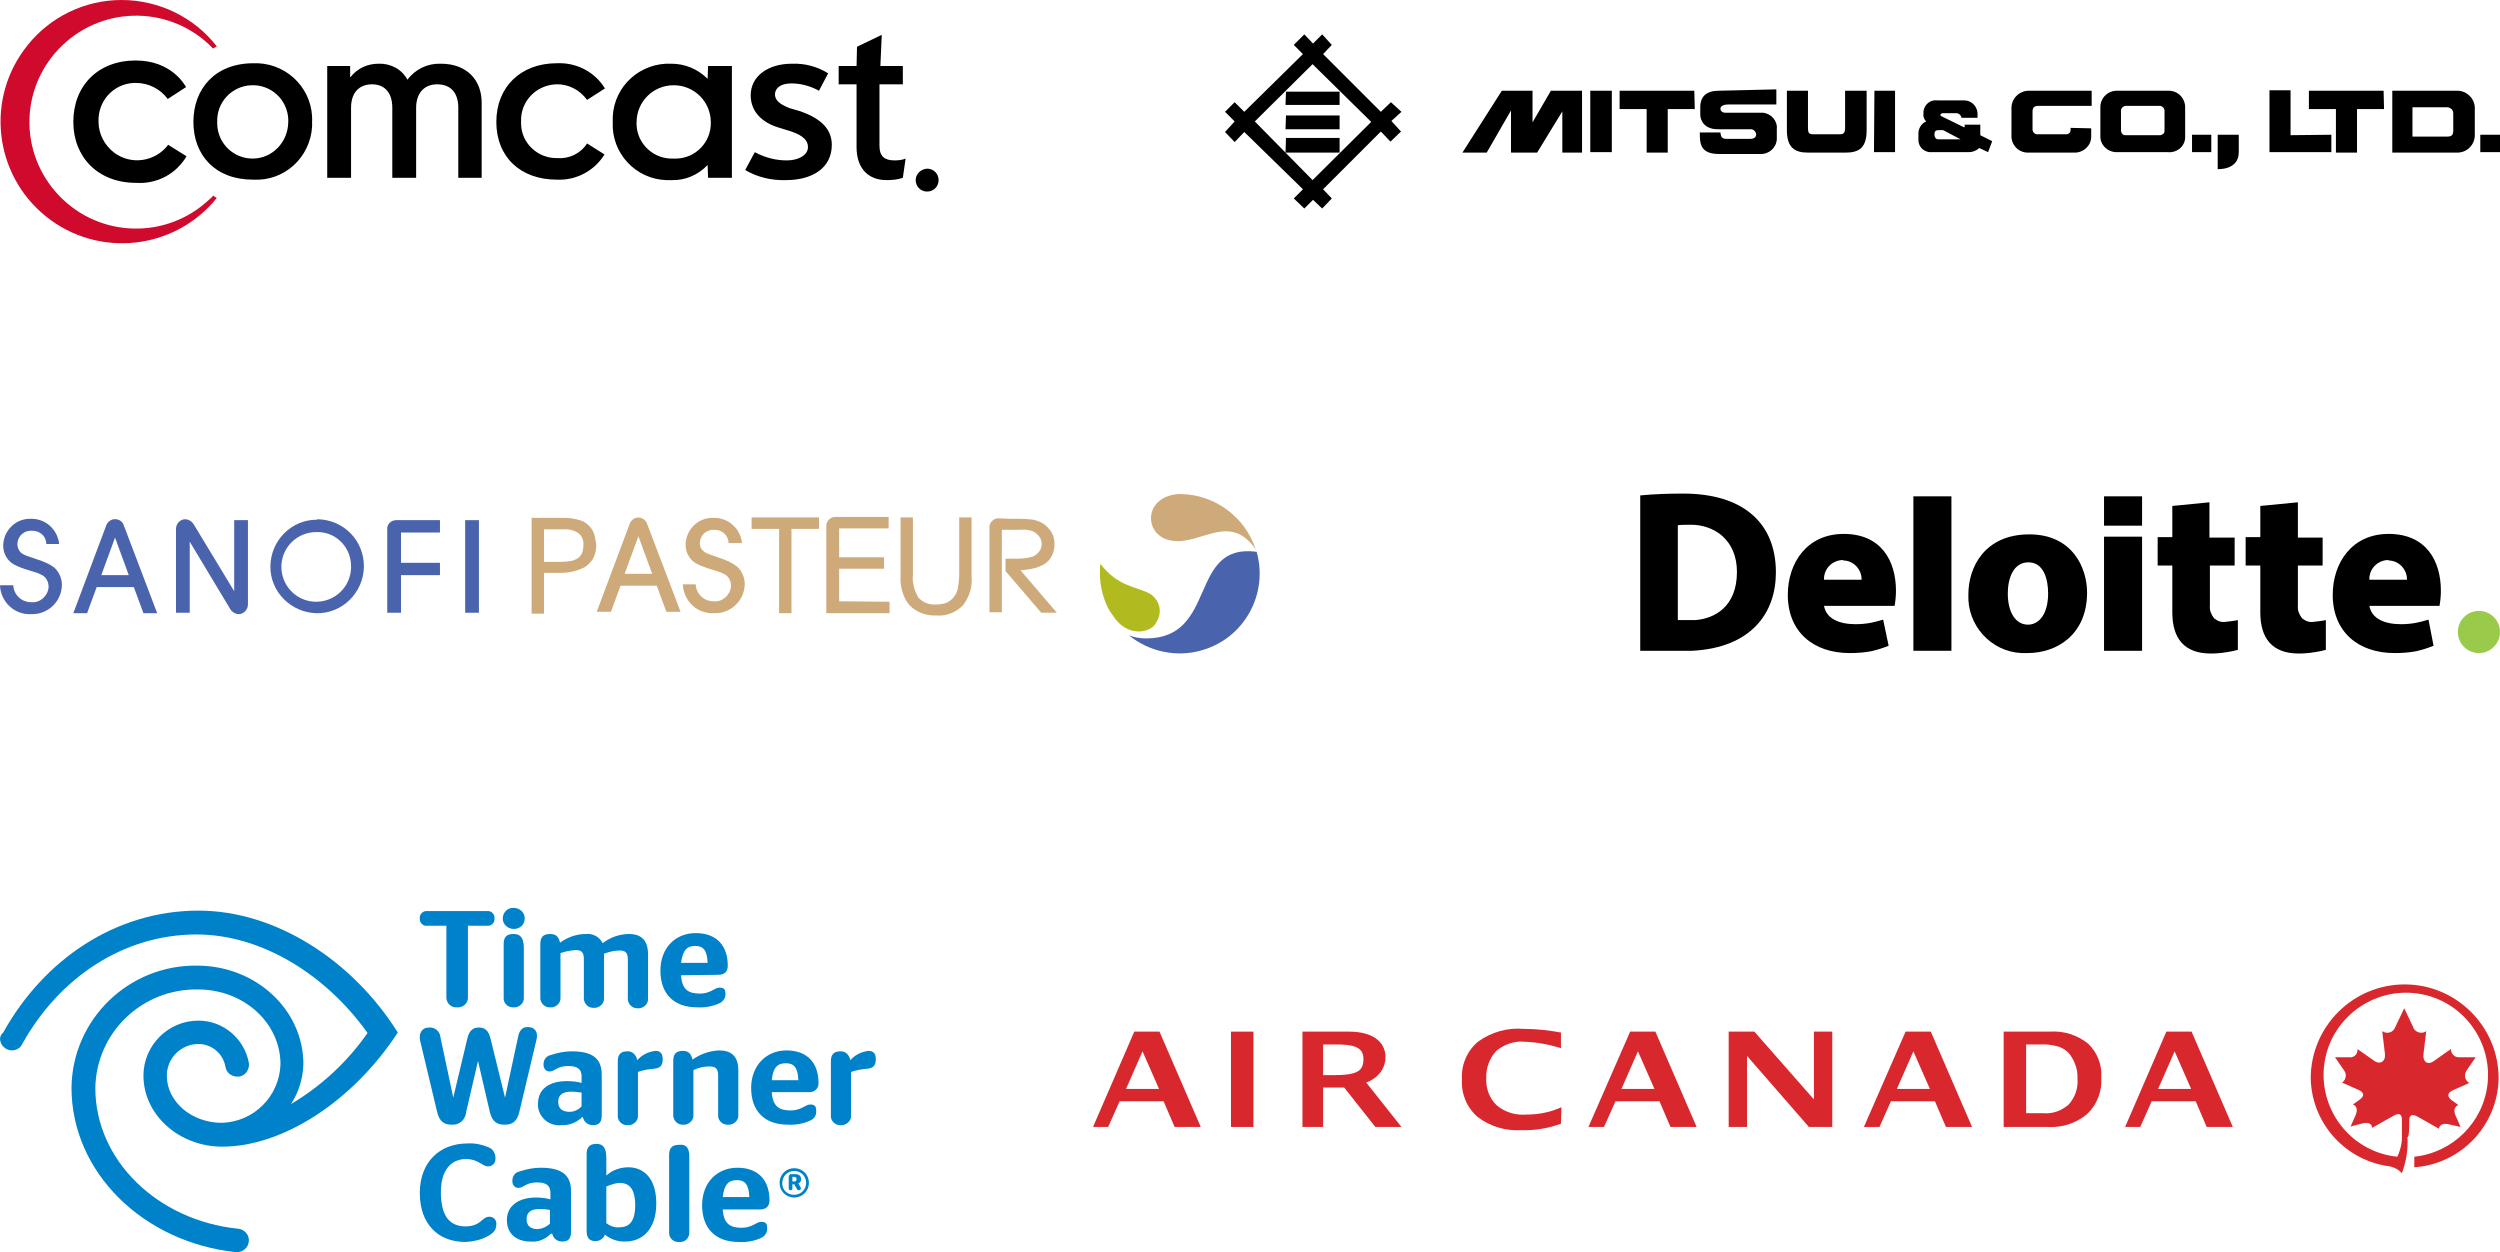 <?xml version="1.0" encoding="utf-8"?>
<!-- Generator: Adobe Illustrator 22.0.1, SVG Export Plug-In . SVG Version: 6.00 Build 0)  -->
<svg version="1.1" id="Layer_1" xmlns="http://www.w3.org/2000/svg" xmlns:xlink="http://www.w3.org/1999/xlink" x="0px" y="0px"
	 viewBox="0 0 545.5 273.2" style="enable-background:new 0 0 545.5 273.2;" xml:space="preserve">
<style type="text/css">
	.st0{fill:#CF0A2C;}
	.st1{fill:#99CA49;}
	.st2{fill:#4A63AD;}
	.st3{fill:#CEAA7A;}
	.st4{fill:#B1BA1E;}
	.st5{fill:#D9272E;}
	.st6{fill:#0082CA;}
</style>
<title>logos-customers-m</title>
<g>
	<path class="st0" d="M47.3,43.2c-9.2,11.4-25.9,13.2-37.3,4S-3.2,21.3,6,9.9C10.9,3.7,18.5,0,26.5,0c8.1,0,15.8,3.7,20.8,10.1
		l-0.8,0.5C37.6,1.3,22.9,1,13.6,9.9S4,33.4,12.9,42.7s23.6,9.6,32.9,0.7c0.3-0.2,0.5-0.5,0.7-0.7L47.3,43.2L47.3,43.2z"/>
	<path d="M55.3,13.8c-8.4,0-13.1,5.6-13.1,12.8s4.7,12.6,13,12.6c6.8,0.4,12.5-4.8,12.9-11.6c0-0.3,0-0.7,0-1
		c0.3-6.8-5-12.5-11.8-12.8C56,13.8,55.6,13.8,55.3,13.8z M55.3,34.6c-4.3,0.1-7.8-3.3-7.9-7.5c0-0.1,0-0.2,0-0.4
		c-0.2-4.3,3.1-7.9,7.4-8.1s7.9,3.1,8.1,7.4c0,0.2,0,0.5,0,0.7C62.8,31,59.5,34.5,55.3,34.6L55.3,34.6z M128.1,31.3
		c-1.4,2.2-3.9,3.4-6.5,3.2c-4.2,0.1-7.8-3.2-7.9-7.4c0-0.2,0-0.3,0-0.5c-0.2-4.4,3.2-8,7.6-8.2c2.7-0.1,5.2,1.2,6.8,3.4l3.9-2.5
		c-2.2-3.6-6.2-5.7-10.5-5.5c-7.9,0-13.2,5.2-13.2,12.8s5.2,12.6,13.2,12.6c4.2,0.2,8.2-1.9,10.4-5.5L128.1,31.3z M36.7,31.6
		c-2.8,3.7-8.1,4.5-11.8,1.7c-2.1-1.6-3.4-4.1-3.4-6.7c-0.2-4.5,3.2-8.3,7.7-8.5h0.5c2.7,0,5.3,1.3,6.9,3.5l4-2.6
		c-0.3-0.5-3.2-5.8-11-5.8c-8.2,0-13.6,5.5-13.6,13.4c0,7.7,5.4,13.3,13.7,13.3c4.5,0.3,8.7-1.9,11-5.8L36.7,31.6L36.7,31.6z
		 M192.1,14.4l0.3-6.8l-5.4,2.6l-0.1,4.2H183v4h3.9v13.7c0,5,2.9,7.2,6.5,7.2c1.2,0,2.5-0.1,3.6-0.5l0.6-4.2
		c-0.7,0.3-1.5,0.4-2.4,0.4c-2.1,0-3.3-0.8-3.3-3.2V18.4h5.1v-4H192.1z M154.5,14.4c0,0-0.1,2.4-0.1,2.8l0,0
		c-2.1-2.1-4.9-3.3-7.9-3.3c-6.7-0.3-12.5,4.8-12.8,11.6c0,0.4,0,0.8,0,1.2c-0.3,6.7,5,12.4,11.7,12.6c0.4,0,0.8,0,1.1,0
		c3,0.1,5.8-1.1,7.9-3.3l0,0l0.1,2.8h5.2V14.4H154.5z M147,34.6c-4.3,0.2-7.9-3.1-8.1-7.3c0-0.2,0-0.4,0-0.6c0-4.5,3.6-8.1,8.1-8.1
		s8.1,3.6,8.1,8.1l0,0c0.1,4.3-3.3,7.8-7.5,7.9l0,0H147L147,34.6z M100,38.8V23.5c0-3.3-1.7-5.1-4.6-5.1s-4.6,2-4.6,5.1v15.3h-5.2
		V23.5c0-3.3-1.7-5.1-4.4-5.1c-3,0-4.6,2-4.6,5.1v15.3h-5.2V14.4h5v2.4h0.1c1.5-1.9,3.7-2.9,6.1-2.9c2.6-0.1,5.1,1.2,6.3,3.5
		c1.7-2.3,4.4-3.6,7.3-3.5c5.6,0,8.9,3.5,8.9,8.5v16.4H100z M174.7,24.3c4.2,1.5,6.8,3.7,6.8,7.3c0,5.1-4.3,7.7-10,7.7
		c-3.1,0.1-6.2-0.6-8.9-2.2l2.1-3.9c2.2,1.2,4.6,1.8,7,1.8c2.6,0,4.6-1.2,4.6-2.9c0-1.4-1-2.5-3.6-3.4l-2.9-0.9c-3.3-1-6-3.3-6-7
		c0-4.2,3.8-6.9,9-6.9c2.8-0.1,5.5,0.6,7.9,2.1l-2,3.8c-1.8-1-3.9-1.6-6-1.6c-2.6,0-3.6,1.2-3.6,2.4s0.9,2.1,3.2,3L174.7,24.3
		L174.7,24.3z M202.3,36.8c1.4,0,2.5,1.1,2.5,2.5s-1.1,2.5-2.5,2.5s-2.5-1.1-2.5-2.5l0,0C199.8,38,200.9,36.9,202.3,36.8L202.3,36.8
		z M202.3,37.2c1.2,0,2.1,0.9,2.1,2.1s-0.9,2.1-2.1,2.1c-1.2,0-2.1-0.9-2.1-2.1l0,0C200.2,38.2,201.1,37.2,202.3,37.2L202.3,37.2z
		 M203.5,40.8h-0.6l-0.4-1.2h-0.7v1.2h-0.5v-2.9h1.2c0.3,0,0.5,0.1,0.8,0.2c0.2,0.2,0.2,0.4,0.2,0.6c0,0.3-0.2,0.7-0.5,0.8
		L203.5,40.8L203.5,40.8z M201.8,39.2h0.6c0.1,0,0.3,0,0.4-0.1c0.1-0.1,0.1-0.2,0.1-0.3s0-0.2-0.1-0.3s-0.2-0.1-0.4-0.1h-0.7
		C201.8,38.3,201.8,39.2,201.8,39.2z"/>
</g>
<g>
	<path d="M402.2,122.3c2.2,0,4,1.9,4,4.1l0,0v0.1H398c-0.1-2.3,1.7-4.2,4-4.3h0.2V122.3z M410.9,135.2c-0.9,0.3-1.8,0.5-2.7,0.7
		c-1.1,0.2-2.2,0.3-3.3,0.3c-3.6,0-6.4-1.2-6.9-4h15.4c0.2-1.1,0.3-2.2,0.3-3.3c0-6.5-3.2-12.4-11.4-12.4c-8,0-12.2,6.3-12.2,13.3
		c0,8.1,5.6,12.7,13.5,12.7c1.6,0,3.1-0.1,4.7-0.4c1.3-0.3,2.6-0.7,3.8-1.2L410.9,135.2z"/>
	<path d="M521.2,122.3c2.2,0,4,1.9,4,4.1l0,0v0.1H517c-0.1-2.3,1.7-4.2,4-4.3h0.2V122.3z M529.9,135.2c-0.9,0.3-1.8,0.5-2.7,0.7
		c-1.1,0.2-2.2,0.3-3.3,0.3c-3.6,0-6.4-1.2-6.9-4h15.3c0.2-1.1,0.3-2.2,0.3-3.3c0-6.5-3.2-12.4-11.4-12.4c-8,0-12.2,6.3-12.2,13.3
		c0,8.1,5.6,12.7,13.5,12.7c1.6,0,3.1-0.1,4.7-0.4c1.3-0.3,2.6-0.7,3.8-1.2L529.9,135.2z"/>
	<path d="M417.5,108.3V142h8.3v-33.7H417.5z"/>
	<path d="M442.5,136.3c-2.7,0-4.4-2.7-4.4-6.8c0-3.3,1.2-6.8,4.5-6.8s4.3,3.6,4.3,6.8C446.9,133.7,445.1,136.3,442.5,136.3z
		 M442.4,142.5c6.5,0,13-4.1,13-13.2c0-5.4-3.2-12.7-12.6-12.7c-9.7,0-13.3,7.1-13.3,13.1c-0.3,6.7,4.9,12.5,11.6,12.8
		C441.5,142.5,441.9,142.5,442.4,142.5L442.4,142.5z"/>
	<path d="M459.1,117.1V142h8.3v-24.9H459.1z"/>
	<path d="M459.1,108.3v6.4h8.3v-6.4H459.1z"/>
	<path d="M474,110.4v6.8h-3.2v6.2h3.2v10.2c0,5.6,2.5,9,8.4,9c1.2,0,2.3-0.1,3.5-0.3c0.8-0.1,1.6-0.3,2.4-0.5v-6.5
		c-0.9,0.2-1.9,0.3-2.8,0.4s-1.7-0.2-2.4-0.8c-0.6-0.8-1-1.7-0.9-2.7v-8.8h5.4v-6.1h-5.5v-7.7L474,110.4z"/>
	<path d="M493.2,110.4v6.8H490v6.2h3.2v10.2c0,5.6,2.5,9,8.4,9c1.2,0,2.3-0.1,3.5-0.3c0.8-0.1,1.6-0.3,2.4-0.5v-6.5
		c-0.9,0.2-1.9,0.3-2.8,0.4s-1.7-0.2-2.4-0.8c-0.6-0.8-1-1.7-0.9-2.7v-8.8h5.4v-6.1h-5.4v-7.7L493.2,110.4z"/>
	<circle class="st1" cx="540.9" cy="137.9" r="4.6"/>
	<path d="M357.9,142h11.4c12.9-0.7,18.2-8.3,18.2-17.1c0-11-7.4-17.2-20.2-17.2c-3.3,0-6.2,0.1-9.4,0.4V142z M369.9,135.3h-3.8
		v-20.7c0.9-0.1,2.1-0.1,2.9-0.1c4.8,0,10,3.1,10,10.3C379,132.4,374.1,135,369.9,135.3L369.9,135.3z"/>
</g>
<g>
	<path d="M305.8,24.4l-2.3-2.1l-2.2,2.1l-12.6-12.6l1.9-2l-2.1-2.3l-2,2l-1.9-2l-2.3,2.3l2,2l-12.8,12.6l-2.1-2.1l-2.1,2.1l2.1,2.1
		l-2.1,2.3l2.1,2.2l2.1-2.2l12.8,12.5l-2,2l2.3,2.2l1.9-1.9l2,1.9l2.1-2.2l-1.9-2l12.6-12.6l2.1,2.2l2.3-2.2l-2.1-2.3L305.8,24.4
		L305.8,24.4z M286.4,39.3l-12.6-12.8L286.4,14l12.8,12.6L286.4,39.3z M280.5,33.3h11.8v-3.2h-11.7L280.5,33.3L280.5,33.3z
		 M280.5,28.2h11.8v-3h-11.7L280.5,28.2z M280.5,22.9h11.8V20h-11.7L280.5,22.9z"/>
	<path d="M347,33.2h4.7V19.8H347V33.2z M338.4,19.8l-4,6.9v-6.9h-6.7l-8.6,13.5h5.3l5.3-9.2v9.2h5.7l5.5-9v9h4.3V19.8H338.4z
		 M369.7,19.8h-16.3v4h5.9v9.5h4.6v-9.5h5.9L369.7,19.8L369.7,19.8z"/>
	<path d="M408.9,33.2h4.6V19.8H409L408.9,33.2z M402.6,19.8V28c0,0.9-0.3,1.3-1.1,1.3h-5.9c-0.9,0-1.1-0.4-1.1-1.3v-8.2h-4.6v8.6
		c0,3.8,1.7,4.9,4.6,4.9h8.2c2.9,0,4.6-1,4.6-4.9v-8.6H402.6z M375,19.8c-2.7,0-4,1.3-4,3.6V25c0,1.4,1,3.2,3.8,3.2h7
		c0.7-0.1,1.3,0.4,1.4,1.1c0,0.6-0.4,1-1.3,1h-5.1c-0.9,0-1.3-0.2-1.4-1.4h-4.5c0,2.3,0,4.7,4.2,4.7h9c1.9,0.1,3.5-1.4,3.6-3.2
		c0-0.2,0-0.4,0-0.6v-1.6c0.2-1.8-1.2-3.4-3-3.6c-0.2,0-0.4,0-0.6,0h-7.6c-0.7,0-1.1-0.4-1.1-0.9s0.6-0.9,1.7-0.9h10.5v-3.3
		L375,19.8z"/>
	<path d="M520.1,19.8h-16.3v4h5.9v9.5h4.6v-9.5h5.9L520.1,19.8z M499.8,29.5v-9.8h-4.6v13.5h13.5v-3.8L499.8,29.5z M536,19.8h-14
		v13.5h14.2c2.1,0,3.8-1.7,3.8-3.8c0-0.1,0-0.1,0-0.2v-5.9c-0.1-2-1.8-3.6-3.8-3.6H536z M535.3,28.5c0,1-0.4,1.3-1.3,1.3h-7.6v-6.4
		h7.5c0.7,0,1.4,0.5,1.4,1.3c0,0.1,0,0.1,0,0.2L535.3,28.5L535.3,28.5z M541.2,33.2h4.3v-3.8h-4.3V33.2L541.2,33.2z"/>
	<path d="M478.3,33.2h4.2v-3.8h-4.2V33.2z M488.5,33.2v-3.8h-4.6v7.5C483.9,36.9,488.5,37.2,488.5,33.2L488.5,33.2z M473,19.8h-10.9
		c-2-0.1-3.7,1.4-3.8,3.4l0,0c0,0.1,0,0.3,0,0.4v6c-0.1,1.9,1.4,3.5,3.4,3.6l0,0H473c1.9,0.2,3.6-1.1,3.8-3c0-0.2,0-0.4,0-0.6v-6
		c0.1-2-1.4-3.7-3.4-3.8l0,0L473,19.8z M472.3,28.6c0,0.5-0.4,0.8-0.9,0.9h-7.7c-0.5,0-0.8-0.4-0.9-0.9v-4.2c-0.1-0.6,0.3-1.2,1-1.3
		c0.1,0,0.2,0,0.3,0h6.9c0.6-0.1,1.2,0.3,1.3,1c0,0.1,0,0.2,0,0.3L472.3,28.6L472.3,28.6z M451.8,27.9v0.5c0,0.5-0.3,0.8-0.8,0.9
		l0,0h-6.5c-0.5,0-0.9-0.4-1-0.9v-4c0-1,0.4-1.3,1.3-1.3h11.6v-3.3h-13.5c-2.1-0.1-3.9,1.5-4,3.6c0,0.1,0,0.3,0,0.4v5.7
		c-0.1,2,1.4,3.7,3.4,3.8c0.2,0,0.4,0,0.6,0h9.6c2,0.1,3.7-1.4,3.8-3.3c0-0.2,0-0.3,0-0.5V28L451.8,27.9z M434.7,30.8l-2.6-1.3v-2.3
		h-3.4v0.4l-0.1,0.2l-4.9-2.4c-0.3-0.1-0.3-0.3-0.3-0.4s0.3-0.3,0.4-0.3h2.9c0.6-0.1,1.2,0.4,1.3,1h3.5v-1c-0.1-1.6-1.4-2.8-2.9-2.8
		l0,0h-0.3h-5.6c-1.5-0.2-2.8,0.9-3,2.4c0,0.2,0,0.4,0,0.6c-0.1,0.6,0.2,1.2,0.6,1.6c-1,0.4-1.6,1.4-1.7,2.4v1.4
		c-0.1,1.5,0.9,2.7,2.4,2.9c0.2,0,0.4,0,0.6,0h8c0.8,0,1.6-0.3,2.3-0.9l1.9,0.9L434.7,30.8L434.7,30.8z M422.1,29.4
		c0-0.6,0.1-1,0.9-1h1l3.8,2h-4.9C422.3,30.4,422.1,29.8,422.1,29.4L422.1,29.4z"/>
</g>
<g>
	<rect x="101.5" y="113.5" class="st2" width="3" height="20.2"/>
	<path class="st2" d="M69.2,116.1c-4.2-0.1-7.7,3.2-7.8,7.4c-0.1,4.2,3.2,7.7,7.4,7.8c4.2,0.1,7.7-3.2,7.8-7.4c0-0.1,0-0.1,0-0.2
		c0.1-4.1-3.1-7.5-7.1-7.6l0,0C69.5,116.1,69.2,116.1,69.2,116.1z M69.3,113.3c5.7,0.1,10.2,4.7,10.1,10.4
		c-0.1,5.6-4.7,10.2-10.3,10.1c-5.6-0.1-10.2-4.7-10.1-10.3c0.1-5.6,4.6-10.1,10.1-10.1L69.3,113.3L69.3,113.3z"/>
	<path class="st2" d="M7,115.8c-1.7-0.1-3.1,1.1-3.2,2.8c0,0.1,0,0.3,0,0.4c0.1,0.8,0.5,1.5,1.2,1.9c0.4,0.2,0.8,0.4,1.2,0.5l2,0.7
		c1.3,0.4,2.5,0.9,3.6,1.7c1.1,1,1.7,2.4,1.7,3.8c0,3.5-2.9,6.4-6.4,6.4H6.8c-3.6,0.2-6.6-2.6-6.8-6.2v-0.1h2.9
		c0.1,2.1,1.8,3.7,3.9,3.7l0,0l0,0c1.9,0.2,3.6-1.3,3.8-3.2c0,0,0-0.1,0-0.2c0-1.1-0.6-2.2-1.6-2.6c-0.4-0.2-0.8-0.4-1.2-0.5
		l-1.6-0.5c-1.1-0.3-2.1-0.7-3.1-1.2c-1.5-0.8-2.4-2.4-2.4-4.1c0-3.2,2.6-5.9,5.8-5.9l0,0h0.4c3.1,0,5.7,2.4,6,5.5h-2.8
		C10.1,117,8.7,115.8,7,115.8z"/>
	<path class="st2" d="M86.5,113.5H96v2.7h-8.5v6.6H96v2.7h-8.5v8.2h-3v-18.2c-0.1-1,0.7-1.9,1.8-2l0,0H86.5z"/>
	<path class="st2" d="M41.4,118.2v15.5h-3v-18.3c0-1.1,0.9-2.1,2-2.1l0,0c0.7,0,1.4,0.4,1.8,1c2.9,4.8,8.3,13.7,8.9,14.7v-15.5h3
		v18.4c0,1.1-0.9,2.1-2,2.1l0,0c-0.7,0-1.4-0.4-1.8-1C47.4,128.2,42,119.2,41.4,118.2z"/>
	<path class="st2" d="M25.1,117.3l-3,8.2h6L25.1,117.3z M21.1,128.1l-2.1,5.7h-3l7.2-19.2c0.4-1,1.5-1.6,2.6-1.2
		c0.6,0.2,1,0.6,1.2,1.2l7.3,19.2h-3l-2.1-5.7L21.1,128.1z"/>
	<path class="st3" d="M274,119.9c-5.6-8.2-11.9-1-18.2-1.9s-6.5-9.5,1.2-10.2h0.6C265.1,107.9,271.7,112.8,274,119.9z"/>
	<path class="st2" d="M274.2,120.4c2.6,9.2-2.7,18.9-12,21.5c-5.5,1.6-11.5,0.3-15.9-3.3c1.2,0.5,2.5,0.7,3.8,0.7
		C265.8,139.3,259.2,118.4,274.2,120.4z"/>
	<path class="st4" d="M251.1,137.1c-2.2,1.3-5.7,0.9-8-2.4c-0.5-0.7-1-1.4-1.4-2.2c-1.1-2.3-1.7-4.8-1.7-7.4c0-0.7,0-1.4,0.1-2.1
		c3.8,5.1,8.1,5,10.9,6.6c2,1.3,2.7,3.9,1.4,6C252.1,136.3,251.6,136.8,251.1,137.1L251.1,137.1z"/>
	<path class="st3" d="M129.7,116.7c-0.2-0.7-0.6-1.4-1.1-1.9c-0.6-0.6-1.3-1.1-2.1-1.3c-1-0.3-2.1-0.5-3.2-0.5H116v20.9h2.7V125h3.6
		c0.9,0,1.8-0.1,2.7-0.3c0.9-0.2,1.7-0.5,2.5-0.9c0.8-0.5,1.4-1.1,1.9-1.9c0.5-0.9,0.7-2,0.7-3C130,118.2,129.9,117.4,129.7,116.7z
		 M127,120.7c-0.2,0.4-0.5,0.8-0.9,1.1c-0.5,0.3-1,0.5-1.5,0.6c-0.7,0.1-1.5,0.2-2.2,0.2h-3.7v-7.1h4.2c1.2-0.1,2.4,0.2,3.4,0.9
		c0.7,0.6,1.1,1.6,1,2.5C127.3,119.5,127.2,120.1,127,120.7L127,120.7z"/>
	<polygon class="st3" points="164,115.4 170,115.4 170,133.8 172.7,133.8 172.7,115.4 178.7,115.4 178.7,112.9 164,112.9 	"/>
	<path class="st3" d="M194.1,131.3v2.5h-13.8v-19.1c0-1,0.9-1.9,1.9-1.9h11.7v2.5h-10.8v6.3h9.8v2.5h-9.8v7.1L194.1,131.3z"/>
	<path class="st3" d="M209.3,125.3c0,1-0.1,2-0.3,3c-0.1,0.7-0.4,1.4-0.9,2c-0.4,0.5-0.9,0.9-1.5,1.2c-0.8,0.3-1.6,0.4-2.4,0.4
		c-1.4,0.1-2.8-0.4-3.8-1.5c-0.9-1.5-1.4-3.3-1.2-5.1v-12.4h-2.7v12.9c-0.1,2.2,0.5,4.5,1.9,6.2c1.5,1.6,3.7,2.4,5.9,2.3
		c2.2,0.2,4.3-0.7,5.8-2.2c1.4-1.8,2.1-4,1.9-6.3v-12.9h-2.7V125.3z"/>
	<path class="st3" d="M220.5,113.2h2.1c1,0,2,0.1,2.9,0.2c1.3,0.3,2.5,0.9,3.3,1.9c0.9,0.9,1.3,2.2,1.3,3.5c0,1.1-0.3,2.1-0.9,3
		c-0.6,0.9-1.5,1.5-2.6,1.9s-2.3,0.6-3.5,0.7h-0.4l0.2,0.3l7.7,9h-3.4l-7.8-9.1v-2.7h2.6c1.1,0,2.1-0.1,3.2-0.4
		c0.6-0.2,1.1-0.6,1.5-1.1s0.6-1.1,0.6-1.7s-0.2-1.2-0.6-1.7c-0.4-0.5-0.9-0.9-1.4-1.1c-0.9-0.3-1.8-0.4-2.7-0.3h-4v18h-2.7V115
		c0-1,0.9-1.9,1.9-1.9L220.5,113.2z"/>
	<path class="st3" d="M141.2,114.3c-0.3-1-1.5-1.6-2.5-1.3c-0.6,0.2-1.1,0.7-1.3,1.3l-7.2,19.2h3.1l2.1-5.7h7.9l2.1,5.7h3.1
		L141.2,114.3z M136.3,125.2l3-8.2l3,8.2H136.3z"/>
	<path class="st3" d="M155.9,115.6c-1.7-0.1-3.1,1.1-3.2,2.8c0,0.1,0,0.3,0,0.4c0.1,0.8,0.6,1.4,1.3,1.8c0.4,0.2,0.8,0.4,1.2,0.5
		l2,0.7c1.3,0.4,2.5,1,3.6,1.8c1.1,1,1.7,2.4,1.7,3.8c0,3.5-2.9,6.4-6.4,6.4h-0.3c-3.6,0.2-6.6-2.6-6.8-6.2l0,0v-0.1h2.8
		c0.1,2.1,1.8,3.7,3.9,3.7l0,0l0,0c1.9,0.2,3.6-1.3,3.8-3.2c0,0,0-0.1,0-0.2c0-1.1-0.6-2.2-1.6-2.6c-0.4-0.2-0.8-0.4-1.2-0.5
		l-1.6-0.5c-1.1-0.3-2.1-0.7-3.1-1.2c-1.5-0.8-2.4-2.4-2.4-4.1c0-3.2,2.6-5.9,5.8-5.9l0,0h0.5c3.1,0,5.7,2.4,6,5.5H159
		C158.9,116.8,157.6,115.6,155.9,115.6z"/>
</g>
<g>
	<path class="st5" d="M525.7,244.5c0-1.3,0.7-1.5,1.9-0.8l4.6,2.6c0-0.7,0.7-1.3,2-1l2.7,0.6l-1.1-2.5c-0.6-1.4,0-2,0.6-2.3l-1.4-1
		c-1.2-0.9-0.9-1.7,0.2-2.2l3.6-1.6c-0.9-0.5-1.2-1.6-0.7-2.5c0-0.1,0.1-0.1,0.1-0.2c0.8-1.2,2-2.9,2-2.9h-3.7
		c-0.9,0-1.6-0.7-1.7-1.6c0-0.1,0-0.2,0-0.2s-2.2,1.5-3.7,2.6s-2.5,0-2.3-1.5c0.3-2.4,0.6-5,0.6-5c-0.8,0.6-2,0.4-2.6-0.4
		c-0.1-0.1-0.2-0.2-0.2-0.4l-2-4.2l-2,4.2c-0.4,1-1.5,1.4-2.4,1c-0.1-0.1-0.3-0.1-0.4-0.2c0,0,0.3,2.6,0.6,5c0.2,1.5-1,2.4-2.3,1.5
		s-3.7-2.6-3.7-2.6c0.1,0.9-0.5,1.7-1.4,1.8c-0.1,0-0.2,0-0.2,0h-3.3c0,0,1.2,1.7,2,2.9c0.6,0.8,0.4,1.9-0.3,2.5
		c-0.1,0.1-0.1,0.1-0.2,0.1l3.6,1.6c1.2,0.5,1.5,1.3,0.2,2.2l-1.4,1c0.6,0.2,1.2,0.9,0.6,2.3l-1.1,2.5l2.7-0.7c1.4-0.3,2,0.3,2,1
		l4.6-2.6c1.2-0.7,1.9-0.5,1.9,0.8v3.2c0.1,1.7-0.3,3.4-1,4.9c-9.9-1-17-9.9-16-19.7s9.9-17,19.7-16c9.9,1,17,9.9,16,19.7
		c-0.9,8.5-7.6,15.1-16,16v2.3c10.2-0.7,18.2-9.1,18.4-19.4c0-11.3-9.2-20.5-20.5-20.5s-20.5,9.2-20.5,20.5
		c0.2,9.5,7.1,17.5,16.5,19.1c1.3,0.1,2.5,0.6,3.4,1.6c0.9-2.5,1.4-5.2,1.2-7.9C525.7,248.3,525.7,245.5,525.7,244.5z"/>
	<path class="st5" d="M284.2,245.9v-20.8h10.1c5.4,0,7.8,2.3,8,5.2c0.1,1.3-0.3,2.6-1.1,3.7c-0.8,1-1.9,1.8-3.1,2.2l7.7,9.7h-5.7
		l-6.8-8.6h-4.6v8.6L284.2,245.9z M288.7,234.6h2c5.6,0,6.8-0.9,6.8-3.6c0-2.7-2.5-3.1-6.1-3.1h-2.7L288.7,234.6z"/>
	<path class="st5" d="M238.5,245.9l9-20.8h5.5l9,20.8h-5.7l-2.4-5.6h-9.6l-2.5,5.6H238.5z M245.7,237.6h7.2l-3.6-8.2L245.7,237.6z"
		/>
	<path class="st5" d="M268.6,245.9v-20.8h4.9v20.8H268.6z"/>
	<path class="st5" d="M340.6,245.2c-2.8,1-5.7,1.5-8.6,1.4c-3.5,0.2-6.9-0.8-9.6-2.9c-2.4-2.1-3.6-5.1-3.4-8.2
		c-0.2-3.1,1.1-6.2,3.5-8.2c2.9-2.1,6.4-3.1,9.9-2.8c2.8,0,5.5,0.3,8.2,0.8v3.4c-2.6-0.8-5.3-1.3-8-1.4c-2.2-0.2-4.4,0.6-6.1,2
		c-1.5,1.6-2.3,3.8-2.2,6c-0.1,2.2,0.7,4.4,2.3,5.9c1.8,1.5,4.1,2.2,6.5,2c2.6,0,5.2-0.5,7.6-1.6L340.6,245.2z"/>
	<path class="st5" d="M346.6,245.9l9.1-20.8h5.5l9,20.8h-5.7l-2.4-5.6h-9.6l-2.5,5.6H346.6z M353.8,237.6h7.2l-3.6-8.2L353.8,237.6z
		"/>
	<path class="st5" d="M406.7,245.9l9.1-20.8h5.5l9,20.8h-5.7l-2.4-5.6h-9.6l-2.5,5.6H406.7z M413.9,237.6h7.2l-3.6-8.2L413.9,237.6z
		"/>
	<path class="st5" d="M463.7,245.9l9-20.8h5.5l9,20.8h-5.7l-2.4-5.6h-9.6l-2.5,5.6H463.7z M470.9,237.6h7.2l-3.6-8.2L470.9,237.6z"
		/>
	<path class="st5" d="M377.2,245.9v-20.8h5.6l13,14.8v-14.8h4v20.8h-5.1l-13.5-15.5v15.5H377.2z"/>
	<path class="st5" d="M437.2,245.9v-20.8h10.1c3-0.2,5.9,0.7,8.3,2.6c2,1.9,3.1,4.6,2.9,7.4c0.2,3-0.9,5.9-3.1,8
		c-2.4,2-5.5,3-8.6,2.8H437.2z M442.1,242.9h3.6c2.1,0.2,4.1-0.5,5.7-1.9c1.4-1.6,2.1-3.6,1.9-5.7c0.1-1.8-0.5-3.5-1.5-5
		c-0.6-0.9-1.5-1.5-2.5-1.9c-1.4-0.4-2.8-0.6-4.3-0.5h-2.9L442.1,242.9L442.1,242.9z"/>
</g>
<g>
	<path class="st6" d="M0,226.6c0,1.4,1.2,2.6,2.6,2.6c0.9,0,1.8-0.5,2.2-1.3c8-14.5,22.1-24,38.1-24c14,0,28.1,8.6,37.3,21.5
		c-4.4,6.3-10.1,11.6-16.7,15.5c1.7-2.6,2.6-5.6,2.7-8.7c0-11.9-10.4-21.5-23.2-21.5c-14.9-0.2-27.2,11.7-27.4,26.6
		c0,18.5,15.6,33.7,35.7,35.9h0.3c1.4,0.1,2.6-1,2.7-2.4c0.1-1.4-1-2.6-2.4-2.7c-17.5-1.8-31.1-14.9-31.1-30.7
		c0.2-12.1,10.2-21.7,22.4-21.5c10,0,18,7.3,18,16.3c-0.2,7-5.8,12.6-12.8,12.8c-6.6,0-12-4.6-12-10.3c0-3.8,3.1-6.9,6.9-6.9l0,0
		c2.9,0,5.4,2.1,5.9,5c0.2,1.4,1.6,2.3,3,2.1s2.3-1.6,2.1-3c-1-5.3-5.6-9.2-11-9.2c-6.6,0-12,5.4-12,12c0,8.5,7.7,15.5,17.2,15.5
		c13.2,0,28.5-9.9,38.3-24.9c-9.9-15.8-26.7-26.6-43.5-26.6c-18,0-33.7,10.6-42.6,26.6C0.2,225.7,0.1,226.1,0,226.6"/>
	<path class="st6" d="M102.1,202v15.5c0.1,1.2-0.8,2.2-2,2.3c-0.1,0-0.2,0-0.4,0l0,0c-1.2,0.1-2.2-0.8-2.3-2c0-0.1,0-0.2,0-0.3V202
		h-4.2c-0.8,0.1-1.5-0.5-1.6-1.3c0-0.1,0-0.2,0-0.3l0,0c-0.1-0.8,0.5-1.5,1.3-1.6c0.1,0,0.2,0,0.3,0h13.1c0.8-0.1,1.5,0.5,1.6,1.3
		c0,0.1,0,0.2,0,0.3l0,0c0.1,0.8-0.5,1.5-1.3,1.6c-0.1,0-0.2,0-0.3,0H102.1z"/>
	<path class="st6" d="M114.3,217.6c0.1,1.1-0.7,2-1.8,2.2c-0.1,0-0.2,0-0.4,0l0,0c-1.1,0.1-2.1-0.7-2.2-1.8c0-0.1,0-0.2,0-0.3V206
		c0-1.5,0.6-2.2,2.1-2.2h0.1c1.5,0,2.2,0.9,2.2,3.1L114.3,217.6z M112.1,202.7c-1.3,0-2.4-1-2.4-2.3l0,0c0-1.3,1.1-2.4,2.4-2.3l0,0
		c1.3,0,2.4,1,2.4,2.3l0,0C114.5,201.7,113.5,202.7,112.1,202.7C112.2,202.7,112.2,202.7,112.1,202.7"/>
	<path class="st6" d="M122.3,207.9v9.7c0.1,1.1-0.7,2-1.8,2.2c-0.1,0-0.2,0-0.4,0l0,0c-1.1,0.1-2-0.7-2.2-1.8c0-0.1,0-0.2,0-0.4V206
		c0-1.5,0.6-2.2,2.1-2.2h0.1c1.1,0,1.8,0.5,2.1,1.9c1.6-1.2,3.6-1.9,5.6-1.9c1.5-0.2,3,0.6,3.7,2c1.7-1.3,3.7-2,5.8-2
		c2.2,0,4.1,1,4.1,4.4v9.6c0.1,1.1-0.7,2-1.8,2.2c-0.1,0-0.2,0-0.4,0l0,0c-1.1,0.1-2-0.7-2.2-1.8c0-0.1,0-0.2,0-0.4v-8.4
		c0-1.5-0.5-2-1.8-2c-1.2,0-2.3,0.3-3.4,0.7v9.6c0.1,1.1-0.7,2-1.8,2.2c-0.1,0-0.2,0-0.4,0l0,0c-1.1,0.1-2-0.7-2.2-1.8
		c0-0.1,0-0.2,0-0.4v-8.4c0-1.5-0.5-2-1.8-2c-1.2,0.1-2.3,0.3-3.4,0.7"/>
	<path class="st6" d="M148.6,210.1h5.8c-0.1-2.8-1-3.7-2.7-3.7S149,207.2,148.6,210.1 M148.6,212.8c0.2,3.2,1.7,4,4.1,4
		c2.4,0,3.2-1.3,4.3-1.3s1.3,0.5,1.3,1.5l0,0c0,0.8-0.6,1.6-1.3,1.9c-1.5,0.7-3.2,1-4.9,0.9c-5.2,0-8-3.1-8-8c0-5,3.3-8.2,7.7-8.2
		c4.8,0,7,3,7,7.1c0,1.3-0.7,2-2.1,2L148.6,212.8z"/>
	<path class="st6" d="M113.1,226c0.3-1.3,1-1.9,2-1.9h0.1c1.6,0,2.2,1.2,1.9,2.6l-3.8,16c-0.5,2-1.5,2.7-3.1,2.7H110
		c-1.6,0-2.6-0.7-3.1-2.7l-2.6-11.2l0,0l-2.6,11.2c-0.1,1.6-1.5,2.8-3,2.7l0,0h-0.2c-1.6,0-2.6-0.7-3.1-2.7l-3.7-15.5
		c-0.4-1.7,0.3-3,2-3h0.1c1.2,0,2.2,0.9,2.3,2.1l2.8,13.2l0,0l3.1-13c0.4-1.6,1.2-2.3,2.5-2.3l0,0c1.3,0,2.1,0.7,2.5,2.3l3.2,13l0,0
		L113.1,226z"/>
	<path class="st6" d="M126.9,241.4v-3c-0.7-0.1-1.5-0.2-2.2-0.2c-1.8,0-2.9,0.6-2.9,2.2s1,2.2,2.5,2.2
		C125.2,242.6,126.2,242.2,126.9,241.4 M127.1,243.7c-1.2,1.2-2.9,1.9-4.6,1.8c-2.5,0.3-4.8-1.5-5.1-4c0-0.2,0-0.5,0-0.7
		c0-3.3,2.6-4.9,6.3-4.9c1.1,0,2.2,0.1,3.2,0.4v-1.5c0-1.4-0.8-2.2-2.9-2.2c-2.5,0-2.9,1.2-4.1,1.2c-0.8,0-1.3-0.7-1.3-1.4v-0.1
		v-0.1c0-1,0.6-1.8,1.6-2c1.5-0.5,3-0.8,4.5-0.8c4.4,0,6.6,1.4,6.6,5.1v8.8c0,1.5-0.5,2.2-1.9,2.2h-0.1c-1,0-1.9-0.7-2.1-1.7"/>
	<path class="st6" d="M139,231.4c1-1.2,2.4-1.9,4-2.1c1,0,1.6,0.5,1.6,1.8v0.1c0,1.3-0.6,1.9-1.9,2c-1.2,0.1-2.4,0.3-3.5,0.7v9.4
		c0.1,1.1-0.7,2-1.8,2.2c-0.1,0-0.2,0-0.4,0l0,0c-1.1,0.1-2.1-0.7-2.2-1.8c0-0.1,0-0.2,0-0.4v-11.7c0-1.5,0.6-2.2,2.1-2.2h0.1
		c1,0,1.8,0.7,2.1,2.1"/>
	<path class="st6" d="M151.3,233.5v9.7c0.1,1.1-0.7,2-1.8,2.2c-0.1,0-0.2,0-0.4,0l0,0c-1.1,0.1-2-0.7-2.2-1.8c0-0.1,0-0.2,0-0.4
		v-11.7c0-1.5,0.6-2.2,2.1-2.2l0,0c1.1,0,1.8,0.5,2.1,1.9c1.7-1.2,3.7-1.9,5.8-2c2.3,0,4.2,0.9,4.2,4.4v9.6c0.1,1.1-0.7,2-1.8,2.2
		c-0.1,0-0.2,0-0.4,0l0,0c-1.1,0.1-2.1-0.7-2.2-1.8c0-0.1,0-0.3,0-0.4v-8.5c0-1.6-0.6-2-1.9-2C153.7,232.7,152.5,232.9,151.3,233.5"
		/>
	<path class="st6" d="M168.4,235.7h5.8c-0.1-2.8-1-3.7-2.7-3.7S168.7,232.7,168.4,235.7 M168.4,238.3c0.2,3.2,1.7,4,4.1,4
		c2.4,0,3.2-1.3,4.3-1.3s1.3,0.5,1.3,1.5v0.1c0,0.8-0.5,1.6-1.3,1.9c-1.5,0.7-3.2,1-4.9,0.9c-5.2,0-8-3.1-8-8s3.3-8.2,7.7-8.2
		c4.8,0,7,3,7,7.1c0.1,1-0.7,1.9-1.7,2c-0.1,0-0.3,0-0.4,0H168.4z"/>
	<path class="st6" d="M185.5,231.4c1-1.2,2.4-1.9,4-2.1c1,0,1.6,0.5,1.6,1.8v0.1c0,1.3-0.6,1.9-1.9,2c-1.2,0.1-2.4,0.3-3.5,0.7v9.4
		c0.1,1.1-0.7,2-1.8,2.2c-0.1,0-0.2,0-0.4,0l0,0c-1.1,0.1-2.1-0.7-2.2-1.8c0-0.1,0-0.2,0-0.4v-11.7c0-1.5,0.6-2.2,2.1-2.2h0.1
		c1,0,1.8,0.7,2.1,2.1"/>
	<path class="st6" d="M101.6,271c-6.1,0-10-4-10-10.7c0-6.7,4.3-10.8,10.4-10.8c1.5-0.1,3.1,0.2,4.5,0.8c1,0.3,1.6,1.3,1.6,2.3v0.1
		c0.1,0.9-0.5,1.7-1.4,1.8c-0.1,0-0.1,0-0.2,0c-1.3,0-2.1-1.6-4.8-1.6c-3.4,0-5.5,2.6-5.5,7.2c0,5.1,1.8,7.5,5.4,7.5
		c3.3,0,3.6-2.1,5.1-2.1c0.8-0.1,1.6,0.6,1.6,1.4c0,0.1,0,0.1,0,0.2v0.1c0,1.1-0.6,1.9-2,2.6C104.8,270.6,103.2,270.9,101.6,271"/>
	<path class="st6" d="M120,267v-3c-0.7-0.1-1.5-0.2-2.2-0.2c-1.8,0-2.9,0.6-2.9,2.2s1,2.2,2.5,2.2C118.3,268.1,119.3,267.7,120,267
		 M120.2,269.2c-1.2,1.2-2.8,1.9-4.5,1.7c-2.9,0-5.1-1.6-5.1-4.7c0-3.1,2.6-4.9,6.3-4.9c1.1,0,2.2,0.1,3.2,0.4v-1.5
		c0-1.4-0.8-2.2-2.9-2.2c-2.5,0-2.9,1.2-4.1,1.2c-0.8,0-1.3-0.7-1.3-1.4v-0.1v-0.1c0-1,0.6-1.8,1.6-2c1.5-0.5,3-0.8,4.6-0.8
		c4.3,0,6.6,1.4,6.6,5.1v8.8c0,1.5-0.5,2.2-1.9,2.2h-0.1c-1,0-1.9-0.7-2.1-1.7"/>
	<path class="st6" d="M132.3,258.9v8c0.8,0.6,1.8,1,2.8,0.9c1.8,0,3.5-0.8,3.5-4.8s-1.6-4.9-3.5-4.9
		C134.2,258.2,133.2,258.5,132.3,258.9 M132.3,252.7v3.8c1.3-1.2,3.1-1.8,4.8-1.8c3,0,6.1,2,6.1,7.9c0,5.9-3.3,8.3-6.7,8.3
		c-1.6,0.1-3.3-0.5-4.5-1.5c-0.3,0.8-1.1,1.4-2,1.4h-0.1c-1.2,0-1.9-0.6-1.9-2.2v-16.8c0-1.4,0.6-2.2,2.1-2.2h0.1
		C131.7,249.6,132.3,250.6,132.3,252.7"/>
	<path class="st6" d="M150.4,252.7v16.1c0.1,1.1-0.7,2.1-1.8,2.2c-0.1,0-0.2,0-0.4,0l0,0c-1.1,0.1-2.1-0.7-2.2-1.8
		c0-0.1,0-0.2,0-0.3V252c0-1.4,0.6-2.2,2.1-2.2h0.1C149.8,249.6,150.5,250.6,150.4,252.7"/>
	<path class="st6" d="M157.7,261.2h5.8c-0.1-2.8-1-3.7-2.7-3.7S158,258.3,157.7,261.2 M157.7,263.9c0.2,3.2,1.7,4,4.1,4
		s3.2-1.3,4.3-1.3s1.3,0.5,1.3,1.5v0.1c0,0.8-0.6,1.6-1.3,1.9c-1.5,0.7-3.2,1-4.9,0.9c-5.2,0-8-3.1-8-8c0-5,3.3-8.2,7.7-8.2
		c4.8,0,7,3,7,7.1c0,1.3-0.7,2-2.1,2H157.7z"/>
	<path class="st6" d="M172.9,257.8h0.4c0.4,0,0.5-0.2,0.5-0.5c0-0.3-0.1-0.5-0.5-0.5h-0.4V257.8z M174.7,259.1
		c0.1,0.2,0.1,0.4-0.1,0.5c-0.1,0.1-0.2,0.1-0.3,0.1l0,0c-0.2,0-0.4-0.1-0.5-0.4l-0.5-0.9h-0.4v0.9c0,0.2-0.1,0.4-0.3,0.4h-0.1l0,0
		c-0.2,0-0.4-0.1-0.4-0.3v-0.1v-2.5c0-0.3,0.2-0.6,0.5-0.6h0.1h0.8c0.9,0,1.3,0.4,1.3,1.1c0,0.4-0.2,0.8-0.6,0.9L174.7,259.1z
		 M173.3,260.7c1.5,0,2.6-1.2,2.6-2.6c0-1.5-1.2-2.6-2.6-2.6c-1.5,0-2.6,1.2-2.6,2.6l0,0c-0.1,1.4,1,2.5,2.3,2.6
		C173.1,260.7,173.2,260.7,173.3,260.7 M173.3,261.3c-1.8,0-3.2-1.4-3.2-3.2s1.4-3.2,3.2-3.2s3.2,1.4,3.2,3.2
		S175.1,261.3,173.3,261.3"/>
</g>
</svg>
